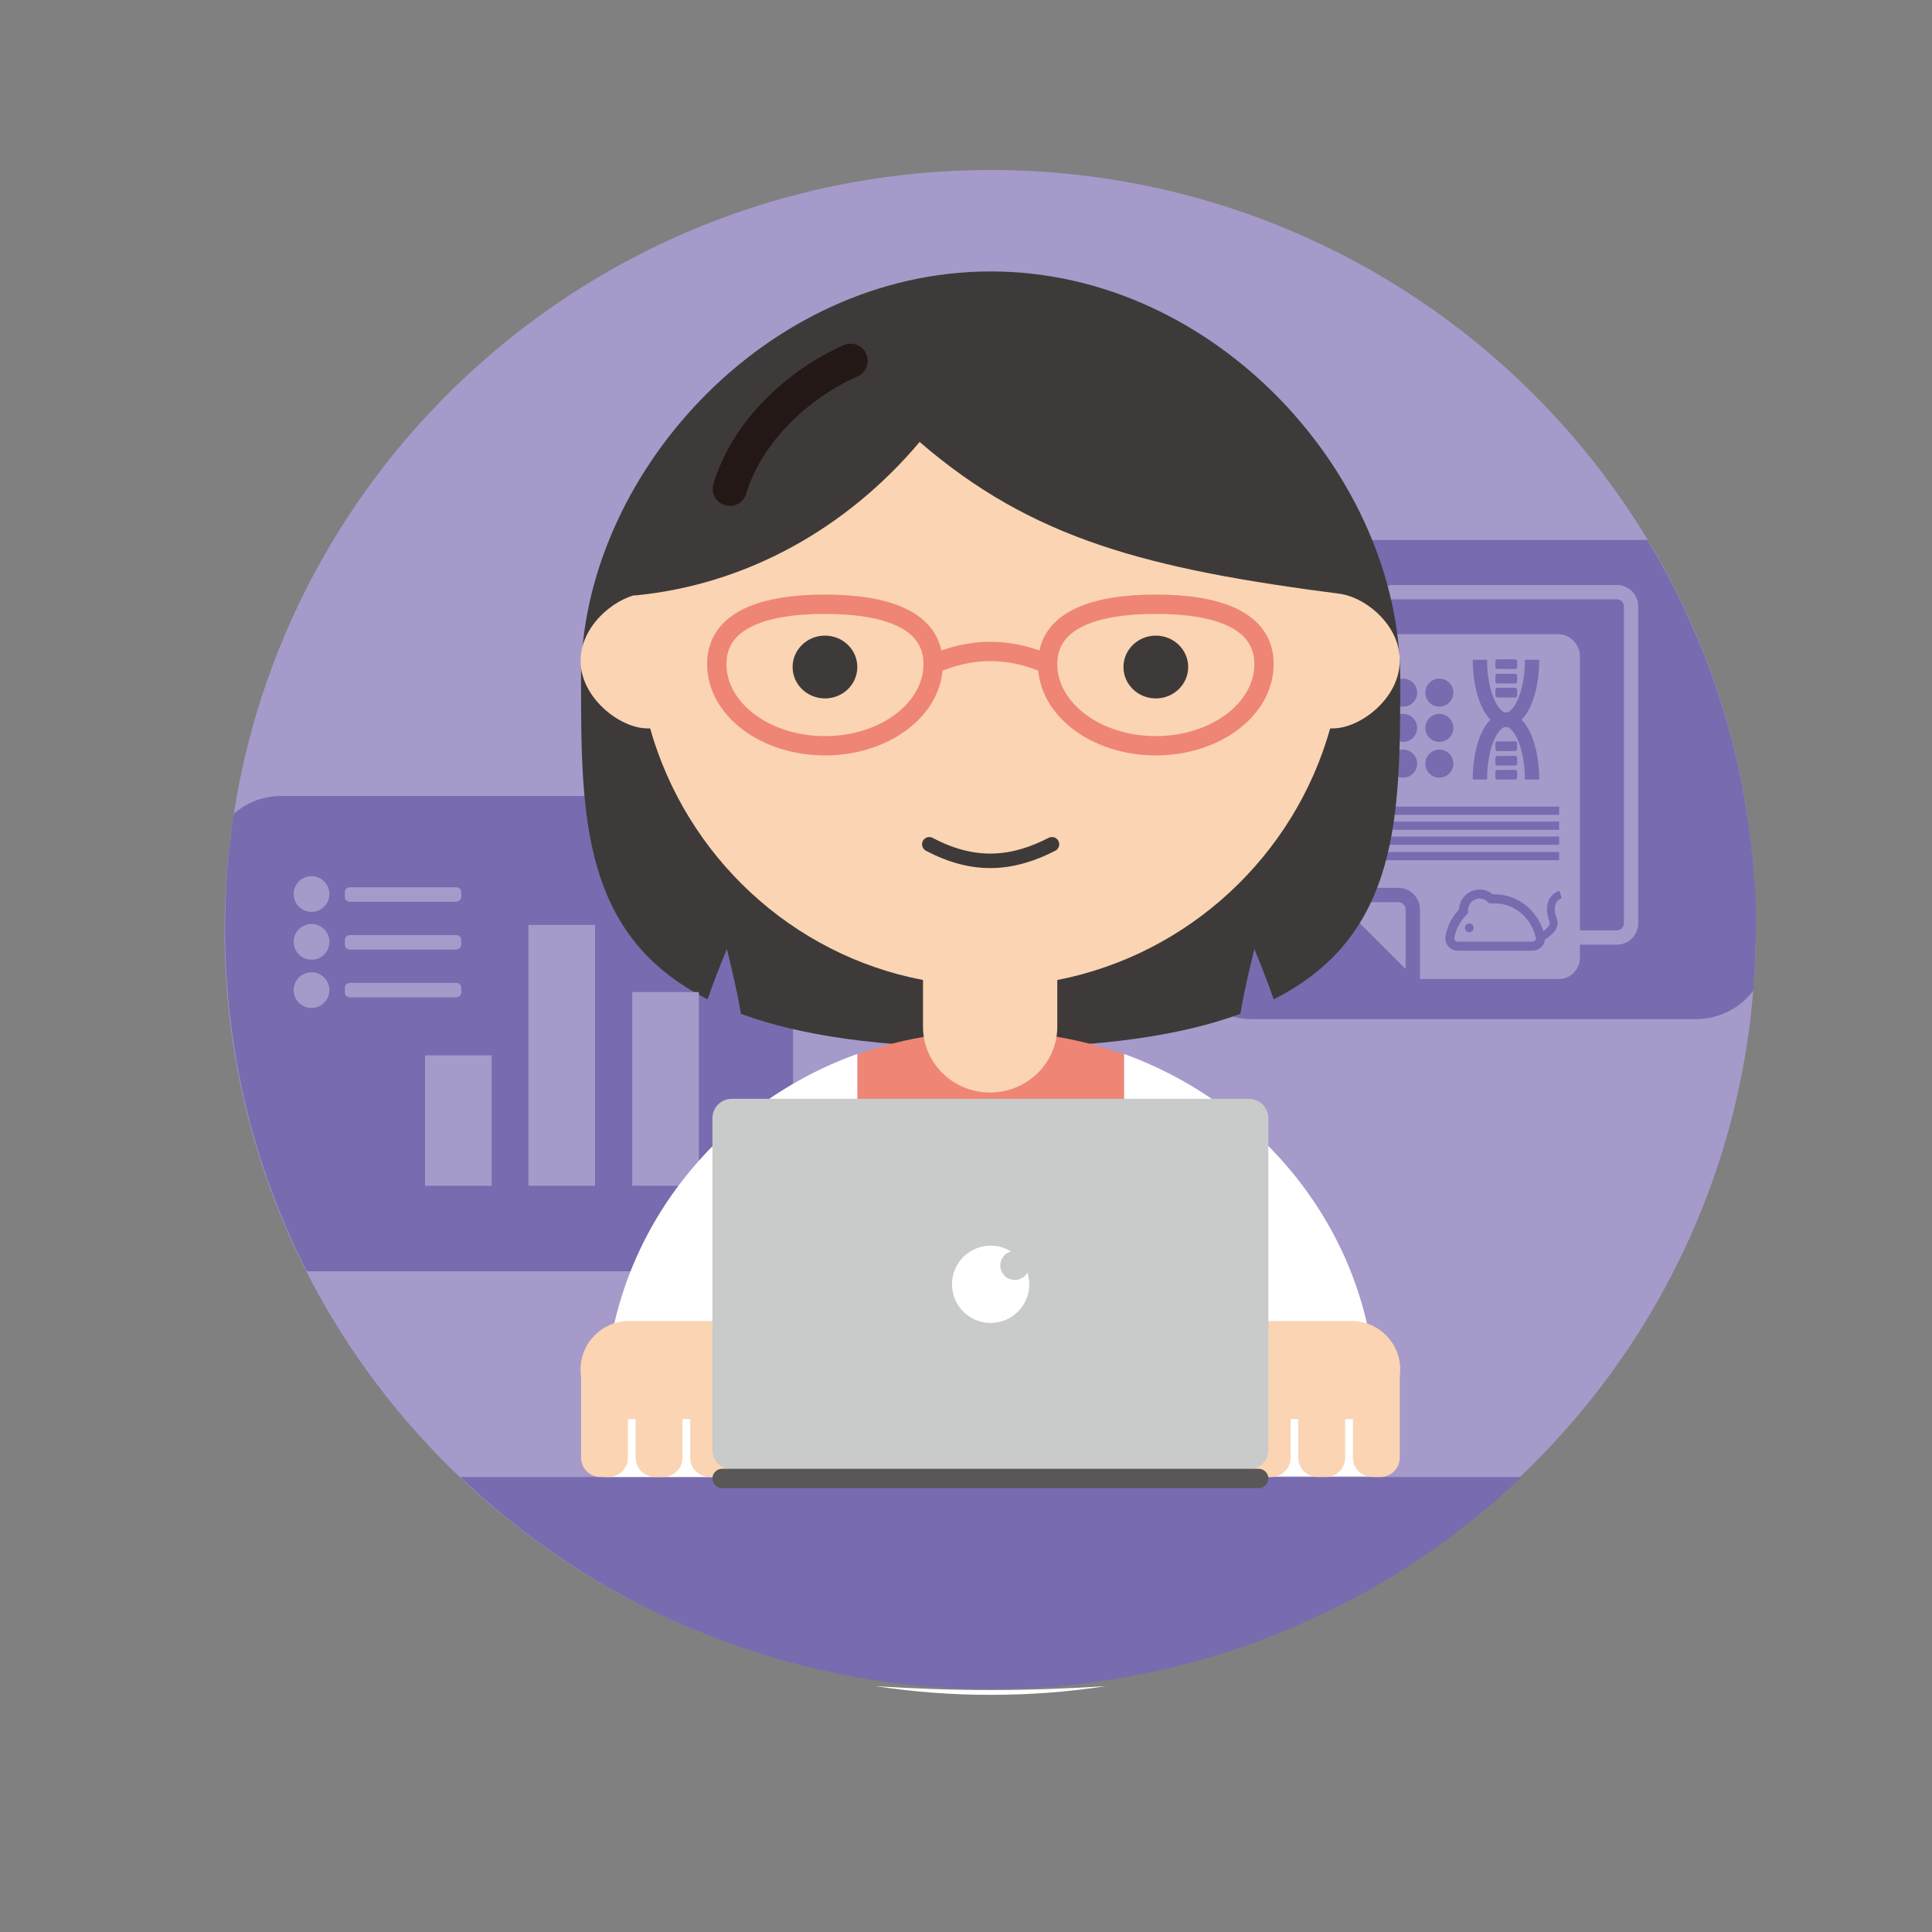 <?xml version="1.0" encoding="utf-8"?>
<!-- Generator: Adobe Illustrator 21.1.0, SVG Export Plug-In . SVG Version: 6.00 Build 0)  -->
<svg version="1.1" id="レイヤー_1" xmlns="http://www.w3.org/2000/svg" xmlns:xlink="http://www.w3.org/1999/xlink" x="0px"
	 y="0px" viewBox="0 0 400 400" style="enable-background:new 0 0 400 400;" xml:space="preserve">
<rect x="0" y="0" width="400" height="400" fill="#808080" stroke="none"/>
<style type="text/css">
	.st0{fill:#A59ACA;}
	.st1{fill:#796BAF;}
	.st2{fill:#FFFFFF;}
	.st3{fill:none;stroke:#A59ACA;stroke-width:2.967;stroke-miterlimit:10;}
	.st4{fill:#A59ACA;stroke:#796BAF;stroke-width:2.967;stroke-miterlimit:10;}
	.st5{fill:none;stroke:#796BAF;stroke-width:2.967;stroke-miterlimit:10;}
	.st6{fill:none;stroke:#796BAF;stroke-width:1.871;stroke-miterlimit:10;}
	.st7{fill:none;stroke:#796BAF;stroke-width:1.615;stroke-miterlimit:10;}
	.st8{clip-path:url(#SVGID_2_);}
	.st9{clip-path:url(#SVGID_4_);fill:#3E3A39;}
	.st10{fill:#EF8575;}
	.st11{fill:#FAD4B3;}
	.st12{fill:none;stroke:#4D4D4D;stroke-width:4;stroke-linecap:round;stroke-miterlimit:10;}
	.st13{fill:#3E3A39;}
	.st14{fill:none;stroke:#EF8575;stroke-width:4;stroke-miterlimit:10;}
	.st15{fill:none;stroke:#3E3A39;stroke-width:3;stroke-linecap:round;stroke-miterlimit:10;}
	.st16{fill:#C9CACA;}
	.st17{fill:#595757;}
	.st18{clip-path:url(#SVGID_6_);}
	.st19{clip-path:url(#SVGID_8_);fill:#3E3A39;}
	.st20{clip-path:url(#SVGID_8_);fill:none;stroke:#231815;stroke-width:7.08;stroke-linecap:round;stroke-miterlimit:10;}
</style>
<path class="st0" d="M205.1,35.2C125.7,35.2,60,93.1,48.4,168.6c-0.3,1.9-0.6,3.8-0.8,5.8c-0.5,4.3-0.8,8.6-1,12.9
	c-0.1,1.7-0.1,3.4-0.1,5.1c0,0.8,0,1.5,0,2.3c0.8,57.2,32.4,107,79.1,133.8c2.1,1.2,4.1,2.3,6.3,3.4c0.6,0.3,1.3,0.6,1.9,0.9
	c0.1,0.1,0.2,0.1,0.4,0.2c21.3,10.6,45.3,16.6,70.8,16.6c26,0,50.6-6.2,72.2-17.3c2.4-1.2,4.8-2.5,7.1-3.8
	c47.3-27.2,79.2-78,79.2-136.1C363.6,105.6,292.6,35.2,205.1,35.2z"/>
<path class="st1" d="M164.2,248.2v-68.4c0-8.2-6.8-15-15-15H58.2c-3.8,0-7.2,1.4-9.8,3.7c-1.2,7.8-1.8,15.8-1.8,23.9
	c0,25.5,6.1,49.5,16.9,70.8h85.6C157.4,263.2,164.2,256.4,164.2,248.2z"/>
<path class="st1" d="M363.6,192.4c0-1.7,0-3.4-0.1-5.1c-0.1-4.4-0.5-8.7-1-12.9c-0.2-1.9-0.5-3.9-0.8-5.8
	c-3.1-20.5-10.3-39.7-20.6-56.8h-81.9c-8.2,0-15,6.8-15,15V196c0,8.2,6.8,15,15,15h91.9c4.8,0,9.2-2.3,11.9-5.9
	c0.3-3.4,0.4-6.9,0.5-10.4C363.5,193.9,363.6,193.2,363.6,192.4z"/>
<path class="st2" d="M181.3,349.1c7.8,1.2,15.7,1.8,23.8,1.8c8.1,0,16.1-0.6,23.8-1.8c-7.8,0.5-15.7,0.8-23.8,0.8
	C197,349.9,189,349.6,181.3,349.1z"/>
<path class="st2" d="M284.9,305.8v-15.1c0-33.1-21.8-61.5-52.2-72.5v87.5H284.9z"/>
<g>
	<g>
		<path class="st3" d="M334.7,194.1h-46.3c-1.7,0-3-1.3-3-3v-65.5c0-1.7,1.3-3,3-3h46.3c1.7,0,3,1.3,3,3v65.5
			C337.7,192.8,336.4,194.1,334.7,194.1z"/>
		<path class="st0" d="M322.6,131.3h-43.4c-2.5,0-4.4,2-4.4,4.4v48.1l19,18.9h28.9c2.5,0,4.4-2,4.4-4.4v-62.6
			C327,133.3,325,131.3,322.6,131.3z"/>
		<path class="st4" d="M273.6,185.3l18.9,18.9v-15.9c0-1.6-1.3-3-3-3H273.6z"/>
	</g>
	<g>
		<g>
			<path class="st5" d="M317.2,136.6c0,6.9-2.4,12.4-5.4,12.4c-3,0-5.4-5.6-5.4-12.4"/>
			<path class="st5" d="M306.4,161.4c0-6.9,2.4-12.4,5.4-12.4c3,0,5.4,5.6,5.4,12.4"/>
		</g>
		<g>
			<path class="st1" d="M313.7,138.5H310c-0.2,0-0.4-0.2-0.4-0.4v-1.2c0-0.2,0.2-0.4,0.4-0.4h3.7c0.2,0,0.4,0.2,0.4,0.4v1.2
				C314.1,138.4,313.9,138.5,313.7,138.5z"/>
			<path class="st1" d="M313.7,141.5H310c-0.2,0-0.4-0.2-0.4-0.4v-1.2c0-0.2,0.2-0.4,0.4-0.4h3.7c0.2,0,0.4,0.2,0.4,0.4v1.2
				C314.1,141.3,313.9,141.5,313.7,141.5z"/>
			<path class="st1" d="M313.7,144.4H310c-0.2,0-0.4-0.2-0.4-0.4v-1.2c0-0.2,0.2-0.4,0.4-0.4h3.7c0.2,0,0.4,0.2,0.4,0.4v1.2
				C314.1,144.3,313.9,144.4,313.7,144.4z"/>
		</g>
		<g>
			<path class="st1" d="M313.7,155.5H310c-0.2,0-0.4-0.2-0.4-0.4v-1.2c0-0.2,0.2-0.4,0.4-0.4h3.7c0.2,0,0.4,0.2,0.4,0.4v1.2
				C314.1,155.3,313.9,155.5,313.7,155.5z"/>
			<path class="st1" d="M313.7,158.5H310c-0.2,0-0.4-0.2-0.4-0.4v-1.2c0-0.2,0.2-0.4,0.4-0.4h3.7c0.2,0,0.4,0.2,0.4,0.4v1.2
				C314.1,158.3,313.9,158.5,313.7,158.5z"/>
			<path class="st1" d="M313.7,161.4H310c-0.2,0-0.4-0.2-0.4-0.4v-1.2c0-0.2,0.2-0.4,0.4-0.4h3.7c0.2,0,0.4,0.2,0.4,0.4v1.2
				C314.1,161.2,313.9,161.4,313.7,161.4z"/>
		</g>
	</g>
	<g>
		<circle class="st1" cx="283.1" cy="143.4" r="2.9"/>
		<circle class="st1" cx="290.5" cy="143.4" r="2.9"/>
		<circle class="st1" cx="298" cy="143.4" r="2.9"/>
		<circle class="st1" cx="283.1" cy="158.1" r="2.9"/>
		<circle class="st1" cx="290.5" cy="158.1" r="2.9"/>
		<circle class="st1" cx="298" cy="158.1" r="2.9"/>
		<circle class="st1" cx="283.1" cy="150.7" r="2.9"/>
		<circle class="st1" cx="290.5" cy="150.7" r="2.9"/>
		<circle class="st1" cx="298" cy="150.7" r="2.9"/>
	</g>
	<rect x="283.1" y="167" class="st1" width="39.7" height="1.7"/>
	<rect x="283.1" y="170.1" class="st1" width="39.7" height="1.7"/>
	<rect x="283.1" y="173.2" class="st1" width="39.7" height="1.7"/>
	<rect x="283.1" y="176.4" class="st1" width="39.7" height="1.7"/>
	<g>
		<path class="st6" d="M309.5,186.1c-0.3,0-0.5,0-0.8,0c-0.6-0.6-1.4-1-2.3-1c-1.9,0-3.4,1.5-3.4,3.4c0,0.1,0,0.1,0,0.2
			c-1.4,1.4-2.4,3.1-2.8,5.2c-0.2,1,0.5,2,1.6,2h15.5c1,0,1.8-0.9,1.6-1.9C317.9,189.5,314.1,186.1,309.5,186.1z"/>
		<circle class="st1" cx="304.2" cy="192.1" r="0.9"/>
		<path class="st7" d="M319,194.1c1.1-0.7,3.3-2,2.5-3.8c-0.9-2.4-0.3-4.5,1.6-5.1"/>
	</g>
</g>
<g id="アートワーク_6">
	<g>
		<defs>
			<rect id="SVGID_1_" x="120.3" y="56.3" width="169.6" height="160.7"/>
		</defs>
		<clipPath id="SVGID_2_">
			<use xlink:href="#SVGID_1_"  style="overflow:visible;"/>
		</clipPath>
		<g class="st8">
			<defs>
				<rect id="SVGID_3_" x="120.3" y="56.3" width="169.6" height="160.7"/>
			</defs>
			<clipPath id="SVGID_4_">
				<use xlink:href="#SVGID_3_"  style="overflow:visible;"/>
			</clipPath>
			<path class="st9" d="M289.9,140.5c0-41.7-38-84.3-84.8-84.3s-84.8,42.6-84.8,84.3c0,28.2,0,53.2,26.2,66.4c1.7-5,4-10.4,4-10.4
				s2,7.9,2.9,13.4c12.2,4.5,28.9,7,51.7,7s39.5-2.5,51.7-7c0.9-5.5,2.9-13.4,2.9-13.4s2.3,5.4,4,10.4
				C289.9,193.7,289.9,168.7,289.9,140.5"/>
		</g>
	</g>
</g>
<path class="st1" d="M284.9,305.8h-52.2h-55.2h-52.2H95.3c9,8.6,19.1,16.2,30,22.5c0.2,0.1,0.3,0.2,0.5,0.3c2.3,1.3,4.7,2.6,7.1,3.8
	c13.8,7,28.8,12.1,44.6,14.9c9,1.6,18.2,2.4,27.6,2.4c9.4,0,18.6-0.8,27.6-2.4c15.3-2.7,29.8-7.5,43.2-14.2c0.1-0.1,0.2-0.1,0.4-0.2
	c0.6-0.3,1.3-0.6,1.9-0.9c2.1-1.1,4.2-2.2,6.3-3.4c0.2-0.1,0.3-0.2,0.5-0.3c10.9-6.3,20.9-13.9,30-22.5H284.9z"/>
<path class="st10" d="M232.7,305.8v-87.5c-8.6-3.1-17.9-4.8-27.6-4.8h0c-9.7,0-19,1.7-27.6,4.8v87.5H232.7z"/>
<path class="st11" d="M277.8,123c-3.8-37-34.9-65.9-72.8-65.9c0,0,0,0,0,0s0,0,0,0c-37.9,0-69,28.9-72.8,65.9
	c-5.4,1.1-12,6.8-12,13.8c0,7.7,8.2,14,13.8,14c0.2,0,0.4,0,0.6,0c7.5,26.5,29.3,46.9,56.5,52.1v9.7c0,7.5,6.2,13.6,13.9,13.6
	c7.6,0,13.9-6.1,13.9-13.6v-9.7c27.2-5.3,49.1-25.7,56.5-52.1c0.2,0,0.4,0,0.6,0c5.6,0,13.8-6.2,13.8-14
	C289.9,129.8,283.3,124,277.8,123z"/>
<path class="st12" d="M258.8,305.8"/>
<path class="st12" d="M151.3,305.8"/>
<path class="st11" d="M258.2,273.5h21.7c5.5,0,10,4.5,10,10v0.3c0,0.5-0.1,1.1-0.1,1.6v16.4c0,2.2-1.8,4-4,4h-1.7c-2.2,0-4-1.8-4-4
	v-8c-0.1,0-0.1,0-0.2,0h-1.4v8c0,2.2-1.8,4-4,4h-1.7c-2.2,0-4-1.8-4-4v-8h-1.6v8c0,2.2-1.8,4-4,4h-1.7c-2.2,0-4-1.8-4-4v-8
	c-5.2-0.3-9.4-4.7-9.4-10v-0.3C248.2,278,252.7,273.5,258.2,273.5z"/>
<g>
	<rect x="109.4" y="191.5" class="st0" width="13.8" height="54"/>
	<rect x="88" y="218.5" class="st0" width="13.8" height="27"/>
	<rect x="130.9" y="205.4" class="st0" width="13.8" height="40.1"/>
</g>
<path class="st2" d="M177.5,218.2c-30.4,10.9-52.2,39.4-52.2,72.5v15.1h52.2V218.2z"/>
<g>
	<circle class="st0" cx="64.5" cy="185.1" r="3.7"/>
	<circle class="st0" cx="64.5" cy="195" r="3.7"/>
	<circle class="st0" cx="64.5" cy="205" r="3.7"/>
	<path class="st0" d="M94.4,186.7H72.4c-0.6,0-1-0.5-1-1v-1c0-0.6,0.5-1,1-1h22.1c0.6,0,1,0.5,1,1v1C95.5,186.2,95,186.7,94.4,186.7
		z"/>
	<path class="st0" d="M94.4,196.6H72.4c-0.6,0-1-0.5-1-1v-1c0-0.6,0.5-1,1-1h22.1c0.6,0,1,0.5,1,1v1C95.5,196.1,95,196.6,94.4,196.6
		z"/>
	<path class="st0" d="M94.4,206.5H72.4c-0.6,0-1-0.5-1-1v-1c0-0.6,0.5-1,1-1h22.1c0.6,0,1,0.5,1,1v1C95.5,206,95,206.5,94.4,206.5z"
		/>
</g>
<ellipse class="st13" cx="239.3" cy="138.1" rx="6.7" ry="6.5"/>
<ellipse class="st13" cx="170.8" cy="138.1" rx="6.7" ry="6.5"/>
<g>
	<path class="st14" d="M193.2,137.5c0,9.3-10,16.9-22.4,16.9c-12.4,0-22.4-7.6-22.4-16.9c0-9.3,10-12.4,22.4-12.4
		C183.2,125.1,193.2,128.2,193.2,137.5z"/>
	<path class="st14" d="M216.9,137.5c0,9.3,10,16.9,22.4,16.9c12.4,0,22.4-7.6,22.4-16.9c0-9.3-10-12.4-22.4-12.4
		C226.9,125.1,216.9,128.2,216.9,137.5z"/>
	<path class="st14" d="M193.2,137.5c7.9-3.5,15.8-3.5,23.7,0"/>
</g>
<path class="st15" d="M192.4,174.8c9.6,5.1,17.6,4,25.4,0"/>
<path class="st11" d="M151.9,273.5h-21.7c-5.5,0-10,4.5-10,10v0.3c0,0.5,0.1,1.1,0.1,1.6v16.4c0,2.2,1.8,4,4,4h1.7c2.2,0,4-1.8,4-4
	v-8c0.1,0,0.1,0,0.2,0h1.4v8c0,2.2,1.8,4,4,4h1.7c2.2,0,4-1.8,4-4v-8h1.6v8c0,2.2,1.8,4,4,4h1.7c2.2,0,4-1.8,4-4v-8
	c5.2-0.3,9.4-4.7,9.4-10v-0.3C161.9,278,157.4,273.5,151.9,273.5z"/>
<path class="st16" d="M258.6,304.2H151.5c-2.2,0-4-1.8-4-4v-68.7c0-2.2,1.8-4,4-4h107.1c2.2,0,4,1.8,4,4v68.7
	C262.6,302.4,260.8,304.2,258.6,304.2z"/>
<circle class="st2" cx="205.1" cy="265.9" r="8"/>
<circle class="st16" cx="210.1" cy="262" r="3"/>
<path class="st17" d="M260.6,308.1H149.5c-1.1,0-2-0.9-2-2v0c0-1.1,0.9-2,2-2h111.1c1.1,0,2,0.9,2,2v0
	C262.6,307.2,261.7,308.1,260.6,308.1z"/>
<g>
	<defs>
		<path id="SVGID_5_" d="M131.3,56.3h147.3v67.4c0,0-146.5,1.7-147.3,0S131.3,82,131.3,56.3z"/>
	</defs>
	<clipPath id="SVGID_6_">
		<use xlink:href="#SVGID_5_"  style="overflow:visible;"/>
	</clipPath>
	<g class="st18">
		<defs>
			<rect id="SVGID_7_" x="131.3" y="56.3" width="147.3" height="67.4"/>
		</defs>
		<clipPath id="SVGID_8_">
			<use xlink:href="#SVGID_7_"  style="overflow:visible;"/>
		</clipPath>
		<path class="st19" d="M246,68.9c-14.8-8.7-29.3-12.9-41-12.3c-42.3,2.2-73,28.7-73.7,66.7c23.3-2.2,44.1-14,59.1-31.8
			c23.3,20.1,47,26.3,87.5,31.5c0.8-20.9-12.1-39.9-28.1-52.2"/>
		<path class="st20" d="M176.1,74.7c-11,4.9-21.4,14.6-25,26.5"/>
	</g>
</g>
</svg>
